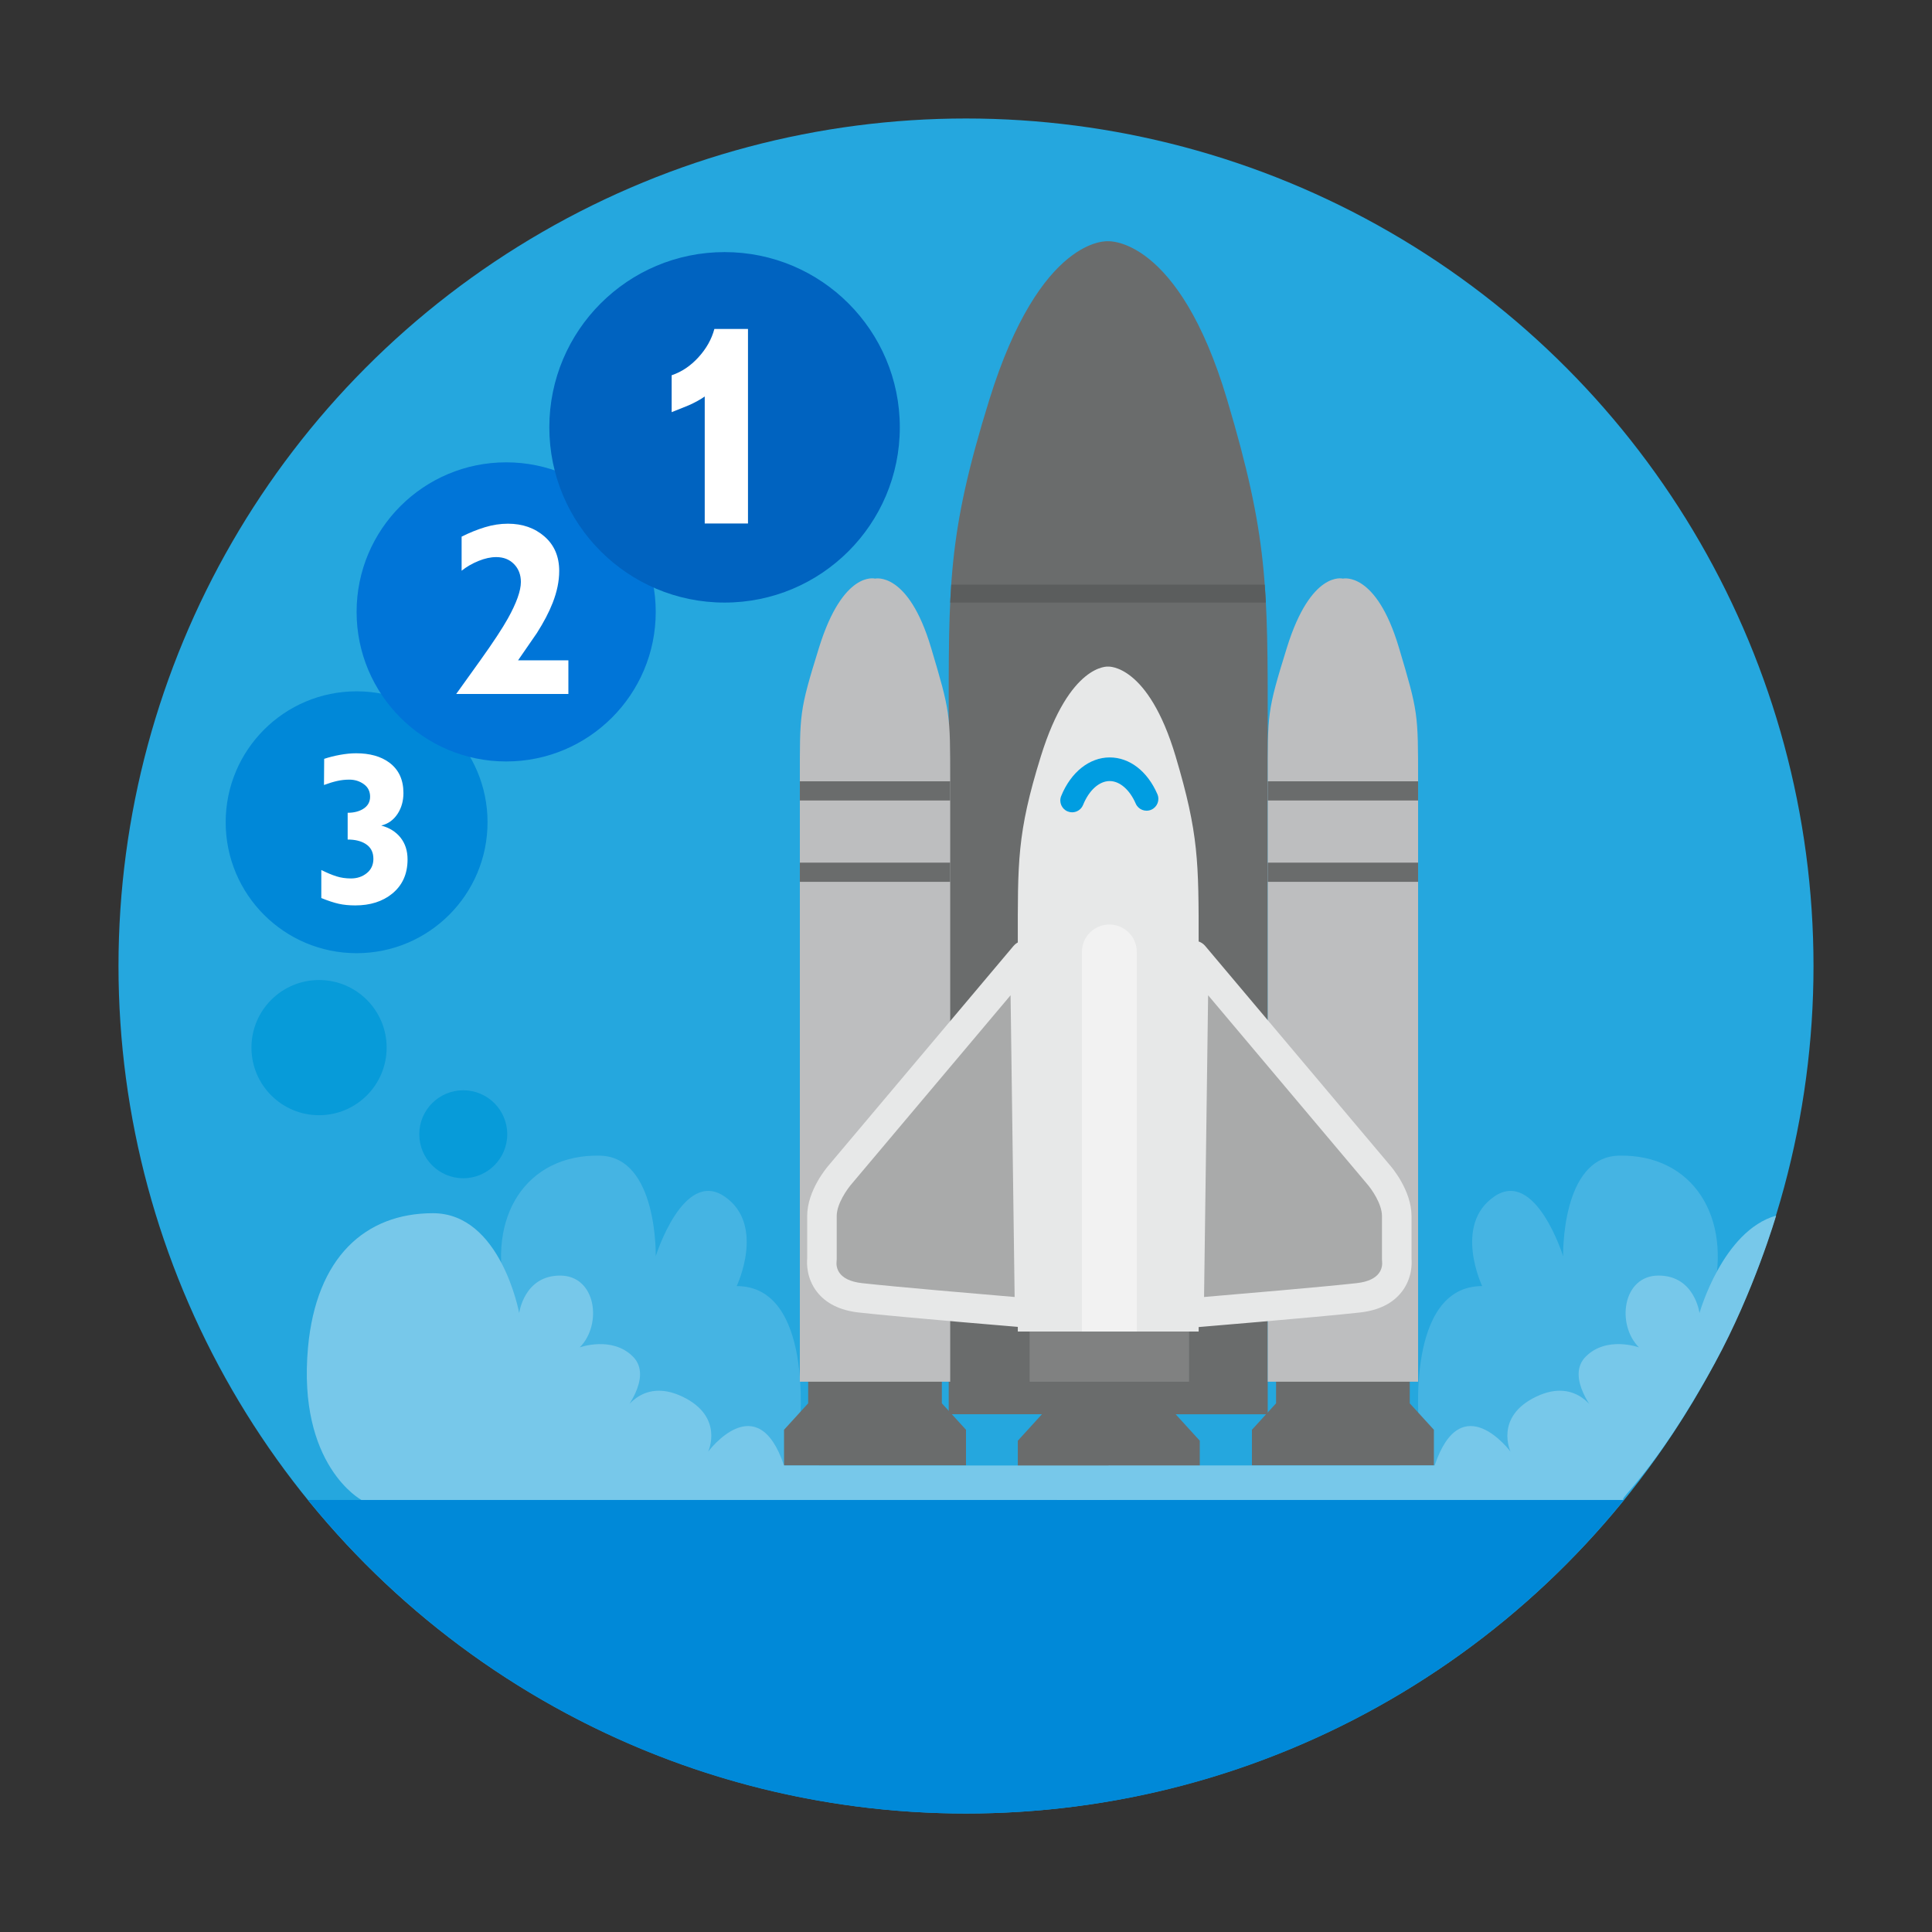<?xml version="1.0" encoding="utf-8"?>
<!-- Generator: Adobe Illustrator 16.0.0, SVG Export Plug-In . SVG Version: 6.00 Build 0)  -->
<!DOCTYPE svg PUBLIC "-//W3C//DTD SVG 1.1 Tiny//EN" "http://www.w3.org/Graphics/SVG/1.1/DTD/svg11-tiny.dtd">
<svg version="1.1" baseProfile="tiny" id="Layer_1" xmlns="http://www.w3.org/2000/svg" xmlns:xlink="http://www.w3.org/1999/xlink"
	 x="0px" y="0px" width="300px" height="300px" viewBox="0 0 300 300" xml:space="preserve">
<rect x="0" y="0" width="300" height="300" fill="#333333" stroke="none"/>
<g>
	<circle fill="#25A7DE" cx="150" cy="150" r="131.6"/>
	<path fill="#45B4E3" d="M124.2,221.301c0,0,2.149-21.599-9.808-21.599c0,0,4.535-9.517-1.881-13.909s-10.69,9.273-10.69,9.273
		s0.339-15.417-8.658-15.617c-11.469-0.254-17.661,9.548-14.565,21.718s-0.475,8.296,3.629,16.593s17.665,9.809,27.722,11.493
		s17.659,1.698,17.659,0S124.2,221.301,124.2,221.301z"/>
	<path fill="#45B4E3" d="M220.344,221.301c0,0-2.149-21.599,9.808-21.599c0,0-4.535-9.517,1.881-13.909s10.69,9.273,10.69,9.273
		s-0.339-15.417,8.658-15.617c11.469-0.254,17.661,9.548,14.565,21.718s0.475,8.296-3.629,16.593s-17.665,9.809-27.722,11.493
		s-17.659,1.698-17.659,0S220.344,221.301,220.344,221.301z"/>
	<path fill="#0089D8" d="M47.829,232.914C71.957,262.611,108.754,281.6,150,281.6s78.043-18.988,102.171-48.686H47.829z"/>
	<g>
		<polygon fill="#6A6C6C" points="146.252,217.906 146.252,212.854 135.96,211.672 135.96,211.651 135.872,211.662 135.786,211.651 
			135.782,211.672 125.492,212.854 125.492,217.906 121.744,222.016 121.744,227.556 133.534,227.556 135.96,227.556 
			150.001,227.556 150.001,222.016 		"/>
		<polygon fill="#6A6C6C" points="218.906,217.906 218.906,212.854 208.614,211.672 208.614,211.651 208.526,211.662 
			208.44,211.651 208.437,211.672 198.146,212.854 198.146,217.906 194.398,222.016 194.398,227.556 206.188,227.556 
			208.614,227.556 222.655,227.556 222.655,222.016 		"/>
		<path fill="#6A6C6C" d="M172.087,219.604h24.767V113.417c0-22.441,0.032-30.083-6.306-51.356
			c-7.543-25.327-18.461-24.6-18.461-24.6s-10.519-1.002-18.464,24.6c-6.58,21.199-6.306,28.915-6.306,51.356v106.186H172.087z"/>
		<path fill="#BDBEBF" d="M135.874,214.551h11.673V121.32c0-10.577,0.015-10.717-2.973-20.744c-3.555-11.937-8.7-10.729-8.7-10.729
			s-4.958-1.337-8.702,10.729c-3.1,9.991-2.971,10.167-2.971,20.744v93.231H135.874z"/>
		<path fill="#BDBEBF" d="M208.528,214.551h11.673V121.32c0-10.577,0.015-10.717-2.973-20.744c-3.555-11.937-8.7-10.729-8.7-10.729
			s-4.958-1.337-8.702,10.729c-3.1,9.991-2.971,10.167-2.971,20.744v93.231H208.528z"/>
		<polygon fill="#6A6C6C" points="182.553,219.604 182.553,214.551 172.258,213.369 172.258,213.349 172.173,213.359 
			172.085,213.349 172.082,213.369 161.793,214.551 161.793,219.604 158.045,223.714 158.045,229.253 169.835,229.253 
			172.258,229.253 186.301,229.253 186.301,223.714 		"/>
		<rect x="159.879" y="203.892" fill="#808181" width="24.759" height="10.659"/>
		<g>
			<path fill="#A9AAAA" d="M159.133,148.361l-28.637,33.99c0,0-2.864,3.237-2.864,6.475v6.724c0,0-0.747,5.229,5.977,5.977
				c6.724,0.747,26.271,2.366,26.271,2.366L159.133,148.361z"/>
			<path fill="#E7E8E8" d="M159.879,206.186c-0.062,0-0.126-0.002-0.189-0.008c-0.195-0.016-19.656-1.63-26.334-2.372
				c-2.913-0.324-5.103-1.407-6.508-3.221c-1.626-2.099-1.574-4.423-1.509-5.153v-6.605c0-3.991,3.088-7.596,3.439-7.994
				l28.601-33.948c0.618-0.733,1.627-1.003,2.526-0.682c0.901,0.322,1.508,1.171,1.521,2.129l0.746,55.531
				c0.009,0.646-0.256,1.267-0.729,1.708C161.018,205.967,160.457,206.186,159.879,206.186z M156.922,154.544l-24.672,29.285
				c-0.67,0.767-2.325,3.079-2.325,4.997v6.724c0,0.108-0.007,0.217-0.022,0.324c-0.088,0.845,0.111,2.945,3.959,3.373
				c5.179,0.575,18.189,1.686,23.69,2.149L156.922,154.544z"/>
		</g>
		<g>
			<path fill="#A9AAAA" d="M185.385,148.361l28.637,33.99c0,0,2.864,3.237,2.864,6.475v6.724c0,0,0.747,5.229-5.977,5.977
				c-6.724,0.747-26.271,2.366-26.271,2.366L185.385,148.361z"/>
			<path fill="#E7E8E8" d="M184.638,206.186c-0.578,0-1.139-0.219-1.564-0.617c-0.473-0.441-0.737-1.061-0.729-1.708l0.747-55.531
				c0.013-0.958,0.619-1.807,1.521-2.129c0.9-0.321,1.908-0.051,2.526,0.682l28.637,33.99c0.315,0.356,3.403,3.961,3.403,7.952
				v6.605c0.065,0.73,0.117,3.055-1.509,5.153c-1.405,1.814-3.595,2.897-6.508,3.221c-6.678,0.742-26.14,2.356-26.335,2.372
				C184.764,206.183,184.7,206.186,184.638,206.186z M187.595,154.544l-0.63,46.852c5.501-0.463,18.513-1.574,23.691-2.149
				c3.848-0.428,4.047-2.528,3.954-3.412c-0.009-0.08-0.018-0.205-0.018-0.285v-6.724c0-1.918-1.655-4.23-2.293-4.96
				L187.595,154.544z"/>
		</g>
		<path fill="#E7E8E8" d="M172.086,206.763h14.041v-60.195c0-12.723,0.018-17.054-3.574-29.114
			c-4.278-14.357-10.467-13.945-10.467-13.945s-5.962-0.568-10.467,13.945c-3.729,12.018-3.574,16.391-3.574,29.114v60.195H172.086z
			"/>
		<polygon fill="#5B5D5D" points="147.547,93.568 147.706,90.78 196.389,90.78 196.564,93.568 		"/>
		<path fill="#009DE1" d="M166.479,126.135c-0.229,0-0.462-0.043-0.688-0.135c-0.938-0.38-1.392-1.45-1.011-2.389
			c1.499-3.699,4.385-5.998,7.531-5.998c3.092,0,5.861,2.134,7.409,5.708c0.402,0.93-0.024,2.01-0.954,2.413
			c-0.935,0.403-2.011-0.025-2.413-0.955c-0.934-2.157-2.482-3.496-4.042-3.496c-1.621,0-3.204,1.42-4.131,3.706
			C167.891,125.703,167.204,126.135,166.479,126.135z"/>
		<rect x="124.201" y="121.32" fill="#6A6C6C" width="23.346" height="2.98"/>
		<rect x="124.201" y="133.951" fill="#6A6C6C" width="23.346" height="2.98"/>
		<rect x="196.854" y="121.32" fill="#6A6C6C" width="23.347" height="2.98"/>
		<rect x="196.854" y="133.951" fill="#6A6C6C" width="23.347" height="2.98"/>
	</g>
	<path fill="#77C8EA" d="M56.123,232.914c0,0-9.97-5.358-8.294-23.692c1.274-13.942,8.862-20.836,19.402-20.836
		s13.389,15.507,13.389,15.507s0.741-5.822,6.353-5.822s6.586,7.612,3.047,11.151c0,0,5.008-1.826,8.261,1.428
		s-1.709,8.954-1.709,8.954s2.849-5.866,9.4-2.733s3.988,8.545,3.988,8.545s7.617-10.248,11.784,2.14h28.257h22.257v5.358H56.123z"
		/>
	<path fill="#77C8EA" d="M275.8,188.757c-8.315,2.357-11.904,15.135-11.904,15.135s-0.741-5.822-6.353-5.822
		s-6.586,7.612-3.047,11.151c0,0-5.008-1.826-8.261,1.428s1.709,8.954,1.709,8.954s-2.849-5.866-9.4-2.733s-3.988,8.545-3.988,8.545
		s-7.617-10.248-11.784,2.14h-28.257h-22.257l-8.176,5.358c0,0,90.752,0,88.09,0c-1.171,0,4.496-3.66,14.121-21.262
		C272.372,200.534,275.8,188.757,275.8,188.757z"/>
	<circle fill="#0088D8" cx="55.374" cy="127.679" r="20.33"/>
	<g>
		<path fill="#FFFFFF" d="M49.893,135.094c0.874,0.437,1.657,0.765,2.35,0.983c0.692,0.219,1.443,0.328,2.254,0.328
			c0.958,0,1.778-0.275,2.461-0.827c0.682-0.551,1.022-1.293,1.022-2.226c0-1.06-0.426-1.844-1.278-2.353
			c-0.703-0.423-1.609-0.636-2.717-0.636v-4.156c0.938,0,1.726-0.191,2.365-0.575c0.746-0.447,1.119-1.087,1.119-1.918
			s-0.325-1.481-0.976-1.95s-1.401-0.703-2.253-0.703c-0.64,0-1.269,0.069-1.887,0.208c-0.618,0.139-1.3,0.347-2.045,0.624
			l0.031-4.06c0.768-0.256,1.593-0.464,2.478-0.624c0.884-0.16,1.71-0.24,2.478-0.24c2.131,0,3.846,0.479,5.146,1.438
			c1.47,1.087,2.205,2.664,2.205,4.731c0,1.193-0.287,2.249-0.863,3.165c-0.639,1.002-1.502,1.63-2.589,1.886
			c1.278,0.34,2.28,0.967,3.005,1.881s1.087,2.041,1.087,3.38c0,2.253-0.799,4.028-2.397,5.324
			c-1.492,1.212-3.399,1.817-5.722,1.817c-0.959,0-1.817-0.084-2.573-0.254c-0.757-0.17-1.657-0.466-2.701-0.89V135.094z"/>
	</g>
	<circle fill="#0075D8" cx="78.598" cy="95.015" r="23.224"/>
	<g>
		<path fill="#FFFFFF" d="M80.882,90.369c0-1.118-0.354-2.041-1.059-2.77c-0.707-0.729-1.632-1.094-2.775-1.094
			c-0.853,0-1.771,0.201-2.757,0.603c-0.986,0.402-1.856,0.907-2.611,1.515v-5.294c1.217-0.608,2.422-1.096,3.615-1.46
			c1.192-0.365,2.386-0.548,3.578-0.548c2.265,0,4.157,0.664,5.679,1.99c1.521,1.327,2.282,3.11,2.282,5.35
			c0,1.583-0.342,3.238-1.022,4.966c-0.561,1.437-1.376,2.994-2.446,4.674c-0.293,0.438-1.267,1.851-2.922,4.236h7.814v5.222H70.84
			c1.242-1.75,2.495-3.499,3.762-5.249c1.995-2.794,3.42-4.958,4.271-6.489C80.212,93.614,80.882,91.73,80.882,90.369z"/>
	</g>
	<circle fill="#0063C0" cx="112.511" cy="66.356" r="27.211"/>
	<g>
		<path fill="#FFFFFF" d="M104.296,58.269c1.541-0.514,2.924-1.44,4.15-2.781c1.227-1.34,2.054-2.809,2.481-4.407h5.22v30.207
			h-6.717V61.563c-0.685,0.485-1.513,0.941-2.481,1.369c-0.4,0.171-1.284,0.528-2.653,1.069V58.269z"/>
	</g>
	<circle fill="#079BD9" cx="49.541" cy="162.673" r="10.496"/>
	<circle fill="#079BD9" cx="71.935" cy="176.127" r="6.83"/>
	<path fill="#F2F2F2" d="M176.519,206.763v-58.945c0-2.353-1.907-4.26-4.26-4.26c-2.354,0-4.261,1.907-4.261,4.26v58.945H176.519z"
		/>
</g>
</svg>
